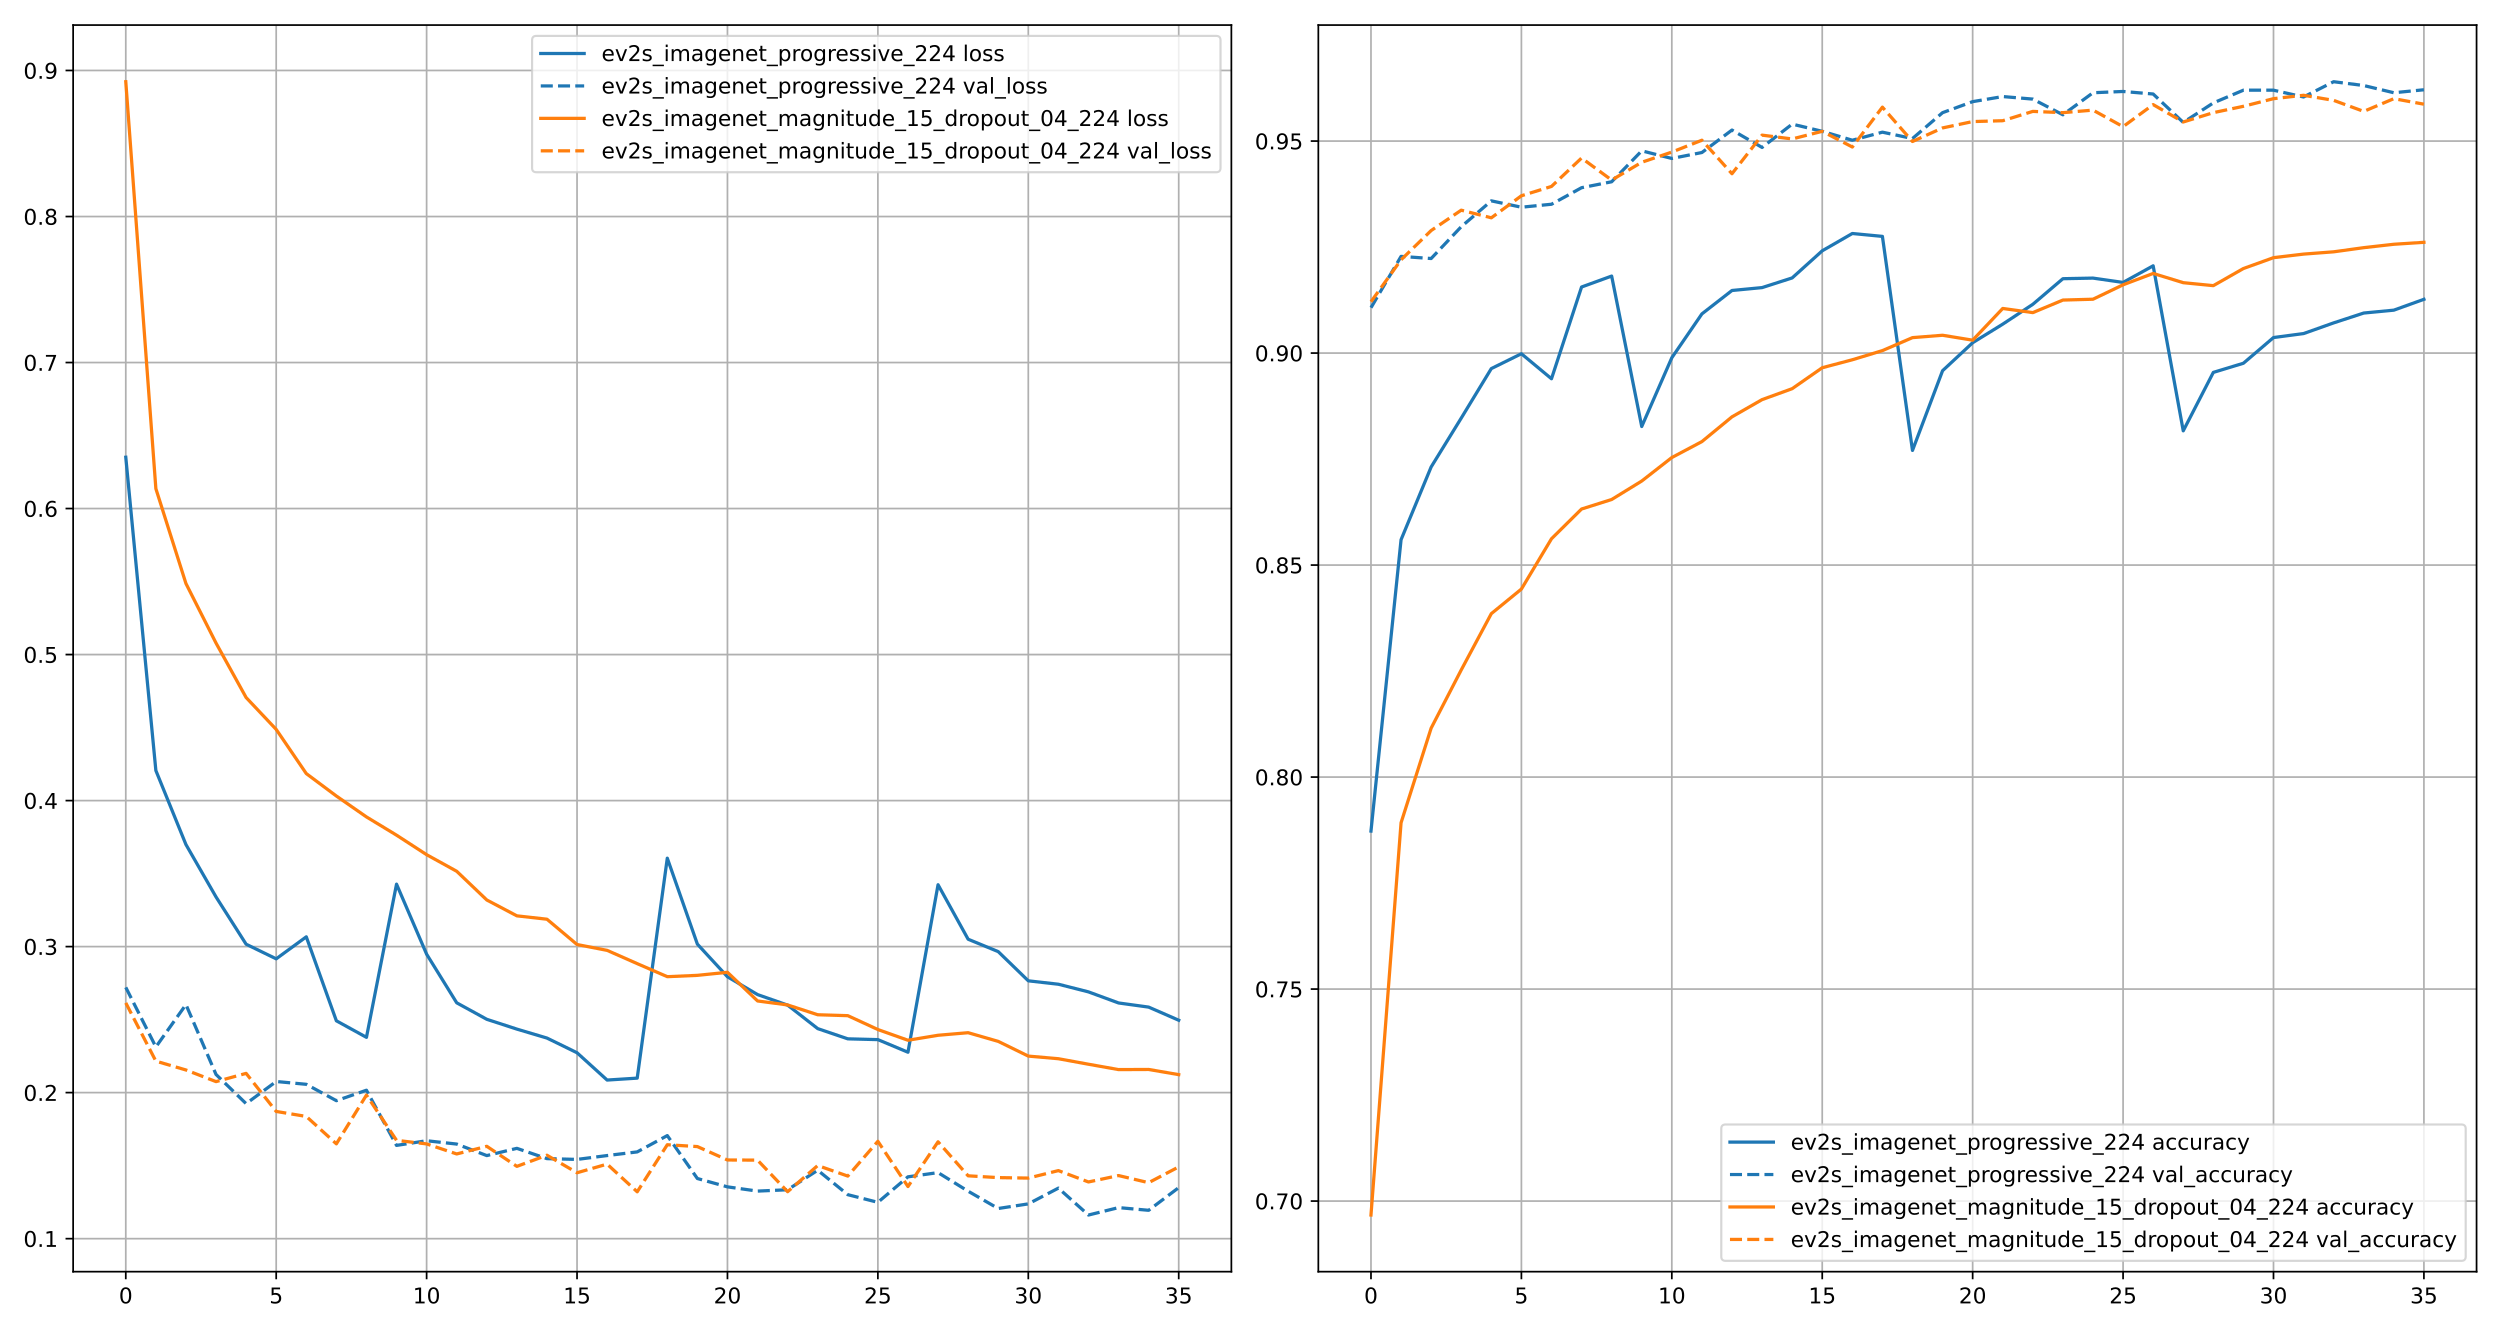 <?xml version="1.0" encoding="utf-8" standalone="no"?>
<!DOCTYPE svg PUBLIC "-//W3C//DTD SVG 1.1//EN"
  "http://www.w3.org/Graphics/SVG/1.1/DTD/svg11.dtd">
<!-- Created with matplotlib (https://matplotlib.org/) -->
<svg height="615.6pt" version="1.1" viewBox="0 0 1152 615.6" width="1152pt" xmlns="http://www.w3.org/2000/svg" xmlns:xlink="http://www.w3.org/1999/xlink">
 <defs>
  <style type="text/css">*{stroke-linecap:butt;stroke-linejoin:round;}</style>
 </defs>
 <g id="figure_1">
  <g id="patch_1">
   <path d="M 0 615.6 
L 1152 615.6 
L 1152 0 
L 0 0 
z
" style="fill:#ffffff;"/>
  </g>
  <g id="axes_1">
   <g id="patch_2">
    <path d="M 33.7 585.996 
L 567.412 585.996 
L 567.412 11.543 
L 33.7 11.543 
z
" style="fill:#ffffff;"/>
   </g>
   <g id="matplotlib.axis_1">
    <g id="xtick_1">
     <g id="line2d_1">
      <path clip-path="url(#pa3116e6457)" d="M 57.96 585.996 
L 57.96 11.543 
" style="fill:none;stroke:#b0b0b0;stroke-linecap:square;stroke-width:0.8;"/>
     </g>
     <g id="line2d_2">
      <defs>
       <path d="M 0 0 
L 0 3.5 
" id="m9f8d7bedde" style="stroke:#000000;stroke-width:0.8;"/>
      </defs>
      <g>
       <use style="stroke:#000000;stroke-width:0.8;" x="57.96" xlink:href="#m9f8d7bedde" y="585.996"/>
      </g>
     </g>
     <g id="text_1">
      <!-- 0 -->
      <g transform="translate(54.778 600.594)scale(0.1 -0.1)">
       <defs>
        <path d="M 31.781 66.406 
Q 24.172 66.406 20.328 58.906 
Q 16.5 51.422 16.5 36.375 
Q 16.5 21.391 20.328 13.891 
Q 24.172 6.391 31.781 6.391 
Q 39.453 6.391 43.281 13.891 
Q 47.125 21.391 47.125 36.375 
Q 47.125 51.422 43.281 58.906 
Q 39.453 66.406 31.781 66.406 
z
M 31.781 74.219 
Q 44.047 74.219 50.516 64.516 
Q 56.984 54.828 56.984 36.375 
Q 56.984 17.969 50.516 8.266 
Q 44.047 -1.422 31.781 -1.422 
Q 19.531 -1.422 13.062 8.266 
Q 6.594 17.969 6.594 36.375 
Q 6.594 54.828 13.062 64.516 
Q 19.531 74.219 31.781 74.219 
z
" id="DejaVuSans-48"/>
       </defs>
       <use xlink:href="#DejaVuSans-48"/>
      </g>
     </g>
    </g>
    <g id="xtick_2">
     <g id="line2d_3">
      <path clip-path="url(#pa3116e6457)" d="M 127.273 585.996 
L 127.273 11.543 
" style="fill:none;stroke:#b0b0b0;stroke-linecap:square;stroke-width:0.8;"/>
     </g>
     <g id="line2d_4">
      <g>
       <use style="stroke:#000000;stroke-width:0.8;" x="127.273" xlink:href="#m9f8d7bedde" y="585.996"/>
      </g>
     </g>
     <g id="text_2">
      <!-- 5 -->
      <g transform="translate(124.092 600.594)scale(0.1 -0.1)">
       <defs>
        <path d="M 10.797 72.906 
L 49.516 72.906 
L 49.516 64.594 
L 19.828 64.594 
L 19.828 46.734 
Q 21.969 47.469 24.109 47.828 
Q 26.266 48.188 28.422 48.188 
Q 40.625 48.188 47.75 41.5 
Q 54.891 34.812 54.891 23.391 
Q 54.891 11.625 47.562 5.094 
Q 40.234 -1.422 26.906 -1.422 
Q 22.312 -1.422 17.547 -0.641 
Q 12.797 0.141 7.719 1.703 
L 7.719 11.625 
Q 12.109 9.234 16.797 8.062 
Q 21.484 6.891 26.703 6.891 
Q 35.156 6.891 40.078 11.328 
Q 45.016 15.766 45.016 23.391 
Q 45.016 31 40.078 35.438 
Q 35.156 39.891 26.703 39.891 
Q 22.75 39.891 18.812 39.016 
Q 14.891 38.141 10.797 36.281 
z
" id="DejaVuSans-53"/>
       </defs>
       <use xlink:href="#DejaVuSans-53"/>
      </g>
     </g>
    </g>
    <g id="xtick_3">
     <g id="line2d_5">
      <path clip-path="url(#pa3116e6457)" d="M 196.586 585.996 
L 196.586 11.543 
" style="fill:none;stroke:#b0b0b0;stroke-linecap:square;stroke-width:0.8;"/>
     </g>
     <g id="line2d_6">
      <g>
       <use style="stroke:#000000;stroke-width:0.8;" x="196.586" xlink:href="#m9f8d7bedde" y="585.996"/>
      </g>
     </g>
     <g id="text_3">
      <!-- 10 -->
      <g transform="translate(190.224 600.594)scale(0.1 -0.1)">
       <defs>
        <path d="M 12.406 8.297 
L 28.516 8.297 
L 28.516 63.922 
L 10.984 60.406 
L 10.984 69.391 
L 28.422 72.906 
L 38.281 72.906 
L 38.281 8.297 
L 54.391 8.297 
L 54.391 0 
L 12.406 0 
z
" id="DejaVuSans-49"/>
       </defs>
       <use xlink:href="#DejaVuSans-49"/>
       <use x="63.623" xlink:href="#DejaVuSans-48"/>
      </g>
     </g>
    </g>
    <g id="xtick_4">
     <g id="line2d_7">
      <path clip-path="url(#pa3116e6457)" d="M 265.9 585.996 
L 265.9 11.543 
" style="fill:none;stroke:#b0b0b0;stroke-linecap:square;stroke-width:0.8;"/>
     </g>
     <g id="line2d_8">
      <g>
       <use style="stroke:#000000;stroke-width:0.8;" x="265.9" xlink:href="#m9f8d7bedde" y="585.996"/>
      </g>
     </g>
     <g id="text_4">
      <!-- 15 -->
      <g transform="translate(259.537 600.594)scale(0.1 -0.1)">
       <use xlink:href="#DejaVuSans-49"/>
       <use x="63.623" xlink:href="#DejaVuSans-53"/>
      </g>
     </g>
    </g>
    <g id="xtick_5">
     <g id="line2d_9">
      <path clip-path="url(#pa3116e6457)" d="M 335.213 585.996 
L 335.213 11.543 
" style="fill:none;stroke:#b0b0b0;stroke-linecap:square;stroke-width:0.8;"/>
     </g>
     <g id="line2d_10">
      <g>
       <use style="stroke:#000000;stroke-width:0.8;" x="335.213" xlink:href="#m9f8d7bedde" y="585.996"/>
      </g>
     </g>
     <g id="text_5">
      <!-- 20 -->
      <g transform="translate(328.85 600.594)scale(0.1 -0.1)">
       <defs>
        <path d="M 19.188 8.297 
L 53.609 8.297 
L 53.609 0 
L 7.328 0 
L 7.328 8.297 
Q 12.938 14.109 22.625 23.891 
Q 32.328 33.688 34.812 36.531 
Q 39.547 41.844 41.422 45.531 
Q 43.312 49.219 43.312 52.781 
Q 43.312 58.594 39.234 62.25 
Q 35.156 65.922 28.609 65.922 
Q 23.969 65.922 18.812 64.312 
Q 13.672 62.703 7.812 59.422 
L 7.812 69.391 
Q 13.766 71.781 18.938 73 
Q 24.125 74.219 28.422 74.219 
Q 39.75 74.219 46.484 68.547 
Q 53.219 62.891 53.219 53.422 
Q 53.219 48.922 51.531 44.891 
Q 49.859 40.875 45.406 35.406 
Q 44.188 33.984 37.641 27.219 
Q 31.109 20.453 19.188 8.297 
z
" id="DejaVuSans-50"/>
       </defs>
       <use xlink:href="#DejaVuSans-50"/>
       <use x="63.623" xlink:href="#DejaVuSans-48"/>
      </g>
     </g>
    </g>
    <g id="xtick_6">
     <g id="line2d_11">
      <path clip-path="url(#pa3116e6457)" d="M 404.526 585.996 
L 404.526 11.543 
" style="fill:none;stroke:#b0b0b0;stroke-linecap:square;stroke-width:0.8;"/>
     </g>
     <g id="line2d_12">
      <g>
       <use style="stroke:#000000;stroke-width:0.8;" x="404.526" xlink:href="#m9f8d7bedde" y="585.996"/>
      </g>
     </g>
     <g id="text_6">
      <!-- 25 -->
      <g transform="translate(398.164 600.594)scale(0.1 -0.1)">
       <use xlink:href="#DejaVuSans-50"/>
       <use x="63.623" xlink:href="#DejaVuSans-53"/>
      </g>
     </g>
    </g>
    <g id="xtick_7">
     <g id="line2d_13">
      <path clip-path="url(#pa3116e6457)" d="M 473.84 585.996 
L 473.84 11.543 
" style="fill:none;stroke:#b0b0b0;stroke-linecap:square;stroke-width:0.8;"/>
     </g>
     <g id="line2d_14">
      <g>
       <use style="stroke:#000000;stroke-width:0.8;" x="473.84" xlink:href="#m9f8d7bedde" y="585.996"/>
      </g>
     </g>
     <g id="text_7">
      <!-- 30 -->
      <g transform="translate(467.477 600.594)scale(0.1 -0.1)">
       <defs>
        <path d="M 40.578 39.312 
Q 47.656 37.797 51.625 33 
Q 55.609 28.219 55.609 21.188 
Q 55.609 10.406 48.188 4.484 
Q 40.766 -1.422 27.094 -1.422 
Q 22.516 -1.422 17.656 -0.516 
Q 12.797 0.391 7.625 2.203 
L 7.625 11.719 
Q 11.719 9.328 16.594 8.109 
Q 21.484 6.891 26.812 6.891 
Q 36.078 6.891 40.938 10.547 
Q 45.797 14.203 45.797 21.188 
Q 45.797 27.641 41.281 31.266 
Q 36.766 34.906 28.719 34.906 
L 20.219 34.906 
L 20.219 43.016 
L 29.109 43.016 
Q 36.375 43.016 40.234 45.922 
Q 44.094 48.828 44.094 54.297 
Q 44.094 59.906 40.109 62.906 
Q 36.141 65.922 28.719 65.922 
Q 24.656 65.922 20.016 65.031 
Q 15.375 64.156 9.812 62.312 
L 9.812 71.094 
Q 15.438 72.656 20.344 73.438 
Q 25.25 74.219 29.594 74.219 
Q 40.828 74.219 47.359 69.109 
Q 53.906 64.016 53.906 55.328 
Q 53.906 49.266 50.438 45.094 
Q 46.969 40.922 40.578 39.312 
z
" id="DejaVuSans-51"/>
       </defs>
       <use xlink:href="#DejaVuSans-51"/>
       <use x="63.623" xlink:href="#DejaVuSans-48"/>
      </g>
     </g>
    </g>
    <g id="xtick_8">
     <g id="line2d_15">
      <path clip-path="url(#pa3116e6457)" d="M 543.153 585.996 
L 543.153 11.543 
" style="fill:none;stroke:#b0b0b0;stroke-linecap:square;stroke-width:0.8;"/>
     </g>
     <g id="line2d_16">
      <g>
       <use style="stroke:#000000;stroke-width:0.8;" x="543.153" xlink:href="#m9f8d7bedde" y="585.996"/>
      </g>
     </g>
     <g id="text_8">
      <!-- 35 -->
      <g transform="translate(536.79 600.594)scale(0.1 -0.1)">
       <use xlink:href="#DejaVuSans-51"/>
       <use x="63.623" xlink:href="#DejaVuSans-53"/>
      </g>
     </g>
    </g>
   </g>
   <g id="matplotlib.axis_2">
    <g id="ytick_1">
     <g id="line2d_17">
      <path clip-path="url(#pa3116e6457)" d="M 33.7 570.764 
L 567.412 570.764 
" style="fill:none;stroke:#b0b0b0;stroke-linecap:square;stroke-width:0.8;"/>
     </g>
     <g id="line2d_18">
      <defs>
       <path d="M 0 0 
L -3.5 0 
" id="m96585be83d" style="stroke:#000000;stroke-width:0.8;"/>
      </defs>
      <g>
       <use style="stroke:#000000;stroke-width:0.8;" x="33.7" xlink:href="#m96585be83d" y="570.764"/>
      </g>
     </g>
     <g id="text_9">
      <!-- 0.1 -->
      <g transform="translate(10.797 574.563)scale(0.1 -0.1)">
       <defs>
        <path d="M 10.688 12.406 
L 21 12.406 
L 21 0 
L 10.688 0 
z
" id="DejaVuSans-46"/>
       </defs>
       <use xlink:href="#DejaVuSans-48"/>
       <use x="63.623" xlink:href="#DejaVuSans-46"/>
       <use x="95.41" xlink:href="#DejaVuSans-49"/>
      </g>
     </g>
    </g>
    <g id="ytick_2">
     <g id="line2d_19">
      <path clip-path="url(#pa3116e6457)" d="M 33.7 503.479 
L 567.412 503.479 
" style="fill:none;stroke:#b0b0b0;stroke-linecap:square;stroke-width:0.8;"/>
     </g>
     <g id="line2d_20">
      <g>
       <use style="stroke:#000000;stroke-width:0.8;" x="33.7" xlink:href="#m96585be83d" y="503.479"/>
      </g>
     </g>
     <g id="text_10">
      <!-- 0.2 -->
      <g transform="translate(10.797 507.278)scale(0.1 -0.1)">
       <use xlink:href="#DejaVuSans-48"/>
       <use x="63.623" xlink:href="#DejaVuSans-46"/>
       <use x="95.41" xlink:href="#DejaVuSans-50"/>
      </g>
     </g>
    </g>
    <g id="ytick_3">
     <g id="line2d_21">
      <path clip-path="url(#pa3116e6457)" d="M 33.7 436.194 
L 567.412 436.194 
" style="fill:none;stroke:#b0b0b0;stroke-linecap:square;stroke-width:0.8;"/>
     </g>
     <g id="line2d_22">
      <g>
       <use style="stroke:#000000;stroke-width:0.8;" x="33.7" xlink:href="#m96585be83d" y="436.194"/>
      </g>
     </g>
     <g id="text_11">
      <!-- 0.3 -->
      <g transform="translate(10.797 439.993)scale(0.1 -0.1)">
       <use xlink:href="#DejaVuSans-48"/>
       <use x="63.623" xlink:href="#DejaVuSans-46"/>
       <use x="95.41" xlink:href="#DejaVuSans-51"/>
      </g>
     </g>
    </g>
    <g id="ytick_4">
     <g id="line2d_23">
      <path clip-path="url(#pa3116e6457)" d="M 33.7 368.909 
L 567.412 368.909 
" style="fill:none;stroke:#b0b0b0;stroke-linecap:square;stroke-width:0.8;"/>
     </g>
     <g id="line2d_24">
      <g>
       <use style="stroke:#000000;stroke-width:0.8;" x="33.7" xlink:href="#m96585be83d" y="368.909"/>
      </g>
     </g>
     <g id="text_12">
      <!-- 0.4 -->
      <g transform="translate(10.797 372.708)scale(0.1 -0.1)">
       <defs>
        <path d="M 37.797 64.312 
L 12.891 25.391 
L 37.797 25.391 
z
M 35.203 72.906 
L 47.609 72.906 
L 47.609 25.391 
L 58.016 25.391 
L 58.016 17.188 
L 47.609 17.188 
L 47.609 0 
L 37.797 0 
L 37.797 17.188 
L 4.891 17.188 
L 4.891 26.703 
z
" id="DejaVuSans-52"/>
       </defs>
       <use xlink:href="#DejaVuSans-48"/>
       <use x="63.623" xlink:href="#DejaVuSans-46"/>
       <use x="95.41" xlink:href="#DejaVuSans-52"/>
      </g>
     </g>
    </g>
    <g id="ytick_5">
     <g id="line2d_25">
      <path clip-path="url(#pa3116e6457)" d="M 33.7 301.624 
L 567.412 301.624 
" style="fill:none;stroke:#b0b0b0;stroke-linecap:square;stroke-width:0.8;"/>
     </g>
     <g id="line2d_26">
      <g>
       <use style="stroke:#000000;stroke-width:0.8;" x="33.7" xlink:href="#m96585be83d" y="301.624"/>
      </g>
     </g>
     <g id="text_13">
      <!-- 0.5 -->
      <g transform="translate(10.797 305.423)scale(0.1 -0.1)">
       <use xlink:href="#DejaVuSans-48"/>
       <use x="63.623" xlink:href="#DejaVuSans-46"/>
       <use x="95.41" xlink:href="#DejaVuSans-53"/>
      </g>
     </g>
    </g>
    <g id="ytick_6">
     <g id="line2d_27">
      <path clip-path="url(#pa3116e6457)" d="M 33.7 234.339 
L 567.412 234.339 
" style="fill:none;stroke:#b0b0b0;stroke-linecap:square;stroke-width:0.8;"/>
     </g>
     <g id="line2d_28">
      <g>
       <use style="stroke:#000000;stroke-width:0.8;" x="33.7" xlink:href="#m96585be83d" y="234.339"/>
      </g>
     </g>
     <g id="text_14">
      <!-- 0.6 -->
      <g transform="translate(10.797 238.138)scale(0.1 -0.1)">
       <defs>
        <path d="M 33.016 40.375 
Q 26.375 40.375 22.484 35.828 
Q 18.609 31.297 18.609 23.391 
Q 18.609 15.531 22.484 10.953 
Q 26.375 6.391 33.016 6.391 
Q 39.656 6.391 43.531 10.953 
Q 47.406 15.531 47.406 23.391 
Q 47.406 31.297 43.531 35.828 
Q 39.656 40.375 33.016 40.375 
z
M 52.594 71.297 
L 52.594 62.312 
Q 48.875 64.062 45.094 64.984 
Q 41.312 65.922 37.594 65.922 
Q 27.828 65.922 22.672 59.328 
Q 17.531 52.734 16.797 39.406 
Q 19.672 43.656 24.016 45.922 
Q 28.375 48.188 33.594 48.188 
Q 44.578 48.188 50.953 41.516 
Q 57.328 34.859 57.328 23.391 
Q 57.328 12.156 50.688 5.359 
Q 44.047 -1.422 33.016 -1.422 
Q 20.359 -1.422 13.672 8.266 
Q 6.984 17.969 6.984 36.375 
Q 6.984 53.656 15.188 63.938 
Q 23.391 74.219 37.203 74.219 
Q 40.922 74.219 44.703 73.484 
Q 48.484 72.75 52.594 71.297 
z
" id="DejaVuSans-54"/>
       </defs>
       <use xlink:href="#DejaVuSans-48"/>
       <use x="63.623" xlink:href="#DejaVuSans-46"/>
       <use x="95.41" xlink:href="#DejaVuSans-54"/>
      </g>
     </g>
    </g>
    <g id="ytick_7">
     <g id="line2d_29">
      <path clip-path="url(#pa3116e6457)" d="M 33.7 167.054 
L 567.412 167.054 
" style="fill:none;stroke:#b0b0b0;stroke-linecap:square;stroke-width:0.8;"/>
     </g>
     <g id="line2d_30">
      <g>
       <use style="stroke:#000000;stroke-width:0.8;" x="33.7" xlink:href="#m96585be83d" y="167.054"/>
      </g>
     </g>
     <g id="text_15">
      <!-- 0.7 -->
      <g transform="translate(10.797 170.853)scale(0.1 -0.1)">
       <defs>
        <path d="M 8.203 72.906 
L 55.078 72.906 
L 55.078 68.703 
L 28.609 0 
L 18.312 0 
L 43.219 64.594 
L 8.203 64.594 
z
" id="DejaVuSans-55"/>
       </defs>
       <use xlink:href="#DejaVuSans-48"/>
       <use x="63.623" xlink:href="#DejaVuSans-46"/>
       <use x="95.41" xlink:href="#DejaVuSans-55"/>
      </g>
     </g>
    </g>
    <g id="ytick_8">
     <g id="line2d_31">
      <path clip-path="url(#pa3116e6457)" d="M 33.7 99.769 
L 567.412 99.769 
" style="fill:none;stroke:#b0b0b0;stroke-linecap:square;stroke-width:0.8;"/>
     </g>
     <g id="line2d_32">
      <g>
       <use style="stroke:#000000;stroke-width:0.8;" x="33.7" xlink:href="#m96585be83d" y="99.769"/>
      </g>
     </g>
     <g id="text_16">
      <!-- 0.8 -->
      <g transform="translate(10.797 103.568)scale(0.1 -0.1)">
       <defs>
        <path d="M 31.781 34.625 
Q 24.75 34.625 20.719 30.859 
Q 16.703 27.094 16.703 20.516 
Q 16.703 13.922 20.719 10.156 
Q 24.75 6.391 31.781 6.391 
Q 38.812 6.391 42.859 10.172 
Q 46.922 13.969 46.922 20.516 
Q 46.922 27.094 42.891 30.859 
Q 38.875 34.625 31.781 34.625 
z
M 21.922 38.812 
Q 15.578 40.375 12.031 44.719 
Q 8.5 49.078 8.5 55.328 
Q 8.5 64.062 14.719 69.141 
Q 20.953 74.219 31.781 74.219 
Q 42.672 74.219 48.875 69.141 
Q 55.078 64.062 55.078 55.328 
Q 55.078 49.078 51.531 44.719 
Q 48 40.375 41.703 38.812 
Q 48.828 37.156 52.797 32.312 
Q 56.781 27.484 56.781 20.516 
Q 56.781 9.906 50.312 4.234 
Q 43.844 -1.422 31.781 -1.422 
Q 19.734 -1.422 13.25 4.234 
Q 6.781 9.906 6.781 20.516 
Q 6.781 27.484 10.781 32.312 
Q 14.797 37.156 21.922 38.812 
z
M 18.312 54.391 
Q 18.312 48.734 21.844 45.562 
Q 25.391 42.391 31.781 42.391 
Q 38.141 42.391 41.719 45.562 
Q 45.312 48.734 45.312 54.391 
Q 45.312 60.062 41.719 63.234 
Q 38.141 66.406 31.781 66.406 
Q 25.391 66.406 21.844 63.234 
Q 18.312 60.062 18.312 54.391 
z
" id="DejaVuSans-56"/>
       </defs>
       <use xlink:href="#DejaVuSans-48"/>
       <use x="63.623" xlink:href="#DejaVuSans-46"/>
       <use x="95.41" xlink:href="#DejaVuSans-56"/>
      </g>
     </g>
    </g>
    <g id="ytick_9">
     <g id="line2d_33">
      <path clip-path="url(#pa3116e6457)" d="M 33.7 32.484 
L 567.412 32.484 
" style="fill:none;stroke:#b0b0b0;stroke-linecap:square;stroke-width:0.8;"/>
     </g>
     <g id="line2d_34">
      <g>
       <use style="stroke:#000000;stroke-width:0.8;" x="33.7" xlink:href="#m96585be83d" y="32.484"/>
      </g>
     </g>
     <g id="text_17">
      <!-- 0.9 -->
      <g transform="translate(10.797 36.283)scale(0.1 -0.1)">
       <defs>
        <path d="M 10.984 1.516 
L 10.984 10.5 
Q 14.703 8.734 18.5 7.812 
Q 22.312 6.891 25.984 6.891 
Q 35.75 6.891 40.891 13.453 
Q 46.047 20.016 46.781 33.406 
Q 43.953 29.203 39.594 26.953 
Q 35.25 24.703 29.984 24.703 
Q 19.047 24.703 12.672 31.312 
Q 6.297 37.938 6.297 49.422 
Q 6.297 60.641 12.938 67.422 
Q 19.578 74.219 30.609 74.219 
Q 43.266 74.219 49.922 64.516 
Q 56.594 54.828 56.594 36.375 
Q 56.594 19.141 48.406 8.859 
Q 40.234 -1.422 26.422 -1.422 
Q 22.703 -1.422 18.891 -0.688 
Q 15.094 0.047 10.984 1.516 
z
M 30.609 32.422 
Q 37.25 32.422 41.125 36.953 
Q 45.016 41.5 45.016 49.422 
Q 45.016 57.281 41.125 61.844 
Q 37.25 66.406 30.609 66.406 
Q 23.969 66.406 20.094 61.844 
Q 16.219 57.281 16.219 49.422 
Q 16.219 41.5 20.094 36.953 
Q 23.969 32.422 30.609 32.422 
z
" id="DejaVuSans-57"/>
       </defs>
       <use xlink:href="#DejaVuSans-48"/>
       <use x="63.623" xlink:href="#DejaVuSans-46"/>
       <use x="95.41" xlink:href="#DejaVuSans-57"/>
      </g>
     </g>
    </g>
   </g>
   <g id="line2d_35">
    <path clip-path="url(#pa3116e6457)" d="M 57.96 210.693 
L 71.822 355.065 
L 85.685 389.177 
L 99.548 413.316 
L 113.41 435.097 
L 127.273 441.827 
L 141.136 431.69 
L 154.998 470.385 
L 168.861 478.007 
L 182.724 407.423 
L 196.586 439.684 
L 210.449 462.093 
L 224.312 469.697 
L 238.174 474.214 
L 252.037 478.338 
L 265.9 485.111 
L 279.762 497.691 
L 293.625 496.802 
L 307.488 395.455 
L 321.35 435.051 
L 335.213 450.095 
L 349.076 458.304 
L 362.938 463.159 
L 376.801 473.986 
L 390.664 478.697 
L 404.526 479.057 
L 418.389 484.868 
L 432.252 407.693 
L 446.114 432.799 
L 459.977 438.505 
L 473.84 451.964 
L 487.702 453.536 
L 501.565 457.059 
L 515.428 462.167 
L 529.29 464.075 
L 543.153 470.121 
" style="fill:none;stroke:#1f77b4;stroke-linecap:square;stroke-width:1.5;"/>
   </g>
   <g id="line2d_36">
    <path clip-path="url(#pa3116e6457)" d="M 57.96 454.975 
L 71.822 482.433 
L 85.685 462.913 
L 99.548 495.115 
L 113.41 508.564 
L 127.273 498.354 
L 141.136 499.652 
L 154.998 507.193 
L 168.861 502.374 
L 182.724 527.799 
L 196.586 525.652 
L 210.449 527.186 
L 224.312 532.497 
L 238.174 529.155 
L 252.037 533.898 
L 265.9 534.259 
L 279.762 532.481 
L 293.625 530.797 
L 307.488 523.281 
L 321.35 543.061 
L 335.213 546.905 
L 349.076 548.857 
L 362.938 548.241 
L 376.801 539.238 
L 390.664 550.507 
L 404.526 554.032 
L 418.389 542.282 
L 432.252 540.34 
L 446.114 548.907 
L 459.977 556.875 
L 473.84 554.749 
L 487.702 547.49 
L 501.565 559.884 
L 515.428 556.469 
L 529.29 557.704 
L 543.153 547.255 
" style="fill:none;stroke:#1f77b4;stroke-dasharray:5.55,2.4;stroke-dashoffset:0;stroke-width:1.5;"/>
   </g>
   <g id="line2d_37">
    <path clip-path="url(#pa3116e6457)" d="M 57.96 37.654 
L 71.822 225.188 
L 85.685 268.897 
L 99.548 296.333 
L 113.41 321.43 
L 127.273 336.122 
L 141.136 356.47 
L 154.998 366.811 
L 168.861 376.44 
L 182.724 384.847 
L 196.586 393.841 
L 210.449 401.485 
L 224.312 414.716 
L 238.174 422.02 
L 252.037 423.573 
L 265.9 435.235 
L 279.762 437.93 
L 293.625 444.042 
L 307.488 450.053 
L 321.35 449.441 
L 335.213 448.032 
L 349.076 461.241 
L 362.938 463.086 
L 376.801 467.598 
L 390.664 468.02 
L 404.526 474.411 
L 418.389 479.345 
L 432.252 477.054 
L 446.114 475.868 
L 459.977 479.867 
L 473.84 486.65 
L 487.702 487.862 
L 501.565 490.397 
L 515.428 492.871 
L 529.29 492.807 
L 543.153 495.196 
" style="fill:none;stroke:#ff7f0e;stroke-linecap:square;stroke-width:1.5;"/>
   </g>
   <g id="line2d_38">
    <path clip-path="url(#pa3116e6457)" d="M 57.96 462.131 
L 71.822 488.978 
L 85.685 493.047 
L 99.548 498.413 
L 113.41 494.611 
L 127.273 512.158 
L 141.136 514.452 
L 154.998 527.077 
L 168.861 504.62 
L 182.724 525.469 
L 196.586 527.112 
L 210.449 531.743 
L 224.312 528.218 
L 238.174 537.46 
L 252.037 532.33 
L 265.9 540.407 
L 279.762 536.427 
L 293.625 549.185 
L 307.488 527.498 
L 321.35 528.345 
L 335.213 534.52 
L 349.076 534.583 
L 362.938 549.139 
L 376.801 537.078 
L 390.664 541.939 
L 404.526 525.915 
L 418.389 546.76 
L 432.252 526.143 
L 446.114 541.817 
L 459.977 542.644 
L 473.84 542.864 
L 487.702 539.415 
L 501.565 544.65 
L 515.428 541.698 
L 529.29 544.981 
L 543.153 537.705 
" style="fill:none;stroke:#ff7f0e;stroke-dasharray:5.55,2.4;stroke-dashoffset:0;stroke-width:1.5;"/>
   </g>
   <g id="patch_3">
    <path d="M 33.7 585.996 
L 33.7 11.543 
" style="fill:none;stroke:#000000;stroke-linecap:square;stroke-linejoin:miter;stroke-width:0.8;"/>
   </g>
   <g id="patch_4">
    <path d="M 567.412 585.996 
L 567.412 11.543 
" style="fill:none;stroke:#000000;stroke-linecap:square;stroke-linejoin:miter;stroke-width:0.8;"/>
   </g>
   <g id="patch_5">
    <path d="M 33.7 585.996 
L 567.412 585.996 
" style="fill:none;stroke:#000000;stroke-linecap:square;stroke-linejoin:miter;stroke-width:0.8;"/>
   </g>
   <g id="patch_6">
    <path d="M 33.7 11.543 
L 567.412 11.543 
" style="fill:none;stroke:#000000;stroke-linecap:square;stroke-linejoin:miter;stroke-width:0.8;"/>
   </g>
   <g id="legend_1">
    <g id="patch_7">
     <path d="M 247.183 79.368 
L 560.412 79.368 
Q 562.412 79.368 562.412 77.368 
L 562.412 18.543 
Q 562.412 16.543 560.412 16.543 
L 247.183 16.543 
Q 245.183 16.543 245.183 18.543 
L 245.183 77.368 
Q 245.183 79.368 247.183 79.368 
z
" style="fill:#ffffff;opacity:0.8;stroke:#cccccc;stroke-linejoin:miter;"/>
    </g>
    <g id="line2d_39">
     <path d="M 249.183 24.641 
L 269.183 24.641 
" style="fill:none;stroke:#1f77b4;stroke-linecap:square;stroke-width:1.5;"/>
    </g>
    <g id="line2d_40"/>
    <g id="text_18">
     <!-- ev2s_imagenet_progressive_224 loss -->
     <g transform="translate(277.183 28.141)scale(0.1 -0.1)">
      <defs>
       <path d="M 56.203 29.594 
L 56.203 25.203 
L 14.891 25.203 
Q 15.484 15.922 20.484 11.062 
Q 25.484 6.203 34.422 6.203 
Q 39.594 6.203 44.453 7.469 
Q 49.312 8.734 54.109 11.281 
L 54.109 2.781 
Q 49.266 0.734 44.188 -0.344 
Q 39.109 -1.422 33.891 -1.422 
Q 20.797 -1.422 13.156 6.188 
Q 5.516 13.812 5.516 26.812 
Q 5.516 40.234 12.766 48.109 
Q 20.016 56 32.328 56 
Q 43.359 56 49.781 48.891 
Q 56.203 41.797 56.203 29.594 
z
M 47.219 32.234 
Q 47.125 39.594 43.094 43.984 
Q 39.062 48.391 32.422 48.391 
Q 24.906 48.391 20.391 44.141 
Q 15.875 39.891 15.188 32.172 
z
" id="DejaVuSans-101"/>
       <path d="M 2.984 54.688 
L 12.5 54.688 
L 29.594 8.797 
L 46.688 54.688 
L 56.203 54.688 
L 35.688 0 
L 23.484 0 
z
" id="DejaVuSans-118"/>
       <path d="M 44.281 53.078 
L 44.281 44.578 
Q 40.484 46.531 36.375 47.5 
Q 32.281 48.484 27.875 48.484 
Q 21.188 48.484 17.844 46.438 
Q 14.5 44.391 14.5 40.281 
Q 14.5 37.156 16.891 35.375 
Q 19.281 33.594 26.516 31.984 
L 29.594 31.297 
Q 39.156 29.25 43.188 25.516 
Q 47.219 21.781 47.219 15.094 
Q 47.219 7.469 41.188 3.016 
Q 35.156 -1.422 24.609 -1.422 
Q 20.219 -1.422 15.453 -0.562 
Q 10.688 0.297 5.422 2 
L 5.422 11.281 
Q 10.406 8.688 15.234 7.391 
Q 20.062 6.109 24.812 6.109 
Q 31.156 6.109 34.562 8.281 
Q 37.984 10.453 37.984 14.406 
Q 37.984 18.062 35.516 20.016 
Q 33.062 21.969 24.703 23.781 
L 21.578 24.516 
Q 13.234 26.266 9.516 29.906 
Q 5.812 33.547 5.812 39.891 
Q 5.812 47.609 11.281 51.797 
Q 16.75 56 26.812 56 
Q 31.781 56 36.172 55.266 
Q 40.578 54.547 44.281 53.078 
z
" id="DejaVuSans-115"/>
       <path d="M 50.984 -16.609 
L 50.984 -23.578 
L -0.984 -23.578 
L -0.984 -16.609 
z
" id="DejaVuSans-95"/>
       <path d="M 9.422 54.688 
L 18.406 54.688 
L 18.406 0 
L 9.422 0 
z
M 9.422 75.984 
L 18.406 75.984 
L 18.406 64.594 
L 9.422 64.594 
z
" id="DejaVuSans-105"/>
       <path d="M 52 44.188 
Q 55.375 50.25 60.062 53.125 
Q 64.75 56 71.094 56 
Q 79.641 56 84.281 50.016 
Q 88.922 44.047 88.922 33.016 
L 88.922 0 
L 79.891 0 
L 79.891 32.719 
Q 79.891 40.578 77.094 44.375 
Q 74.312 48.188 68.609 48.188 
Q 61.625 48.188 57.562 43.547 
Q 53.516 38.922 53.516 30.906 
L 53.516 0 
L 44.484 0 
L 44.484 32.719 
Q 44.484 40.625 41.703 44.406 
Q 38.922 48.188 33.109 48.188 
Q 26.219 48.188 22.156 43.531 
Q 18.109 38.875 18.109 30.906 
L 18.109 0 
L 9.078 0 
L 9.078 54.688 
L 18.109 54.688 
L 18.109 46.188 
Q 21.188 51.219 25.484 53.609 
Q 29.781 56 35.688 56 
Q 41.656 56 45.828 52.969 
Q 50 49.953 52 44.188 
z
" id="DejaVuSans-109"/>
       <path d="M 34.281 27.484 
Q 23.391 27.484 19.188 25 
Q 14.984 22.516 14.984 16.5 
Q 14.984 11.719 18.141 8.906 
Q 21.297 6.109 26.703 6.109 
Q 34.188 6.109 38.703 11.406 
Q 43.219 16.703 43.219 25.484 
L 43.219 27.484 
z
M 52.203 31.203 
L 52.203 0 
L 43.219 0 
L 43.219 8.297 
Q 40.141 3.328 35.547 0.953 
Q 30.953 -1.422 24.312 -1.422 
Q 15.922 -1.422 10.953 3.297 
Q 6 8.016 6 15.922 
Q 6 25.141 12.172 29.828 
Q 18.359 34.516 30.609 34.516 
L 43.219 34.516 
L 43.219 35.406 
Q 43.219 41.609 39.141 45 
Q 35.062 48.391 27.688 48.391 
Q 23 48.391 18.547 47.266 
Q 14.109 46.141 10.016 43.891 
L 10.016 52.203 
Q 14.938 54.109 19.578 55.047 
Q 24.219 56 28.609 56 
Q 40.484 56 46.344 49.844 
Q 52.203 43.703 52.203 31.203 
z
" id="DejaVuSans-97"/>
       <path d="M 45.406 27.984 
Q 45.406 37.75 41.375 43.109 
Q 37.359 48.484 30.078 48.484 
Q 22.859 48.484 18.828 43.109 
Q 14.797 37.75 14.797 27.984 
Q 14.797 18.266 18.828 12.891 
Q 22.859 7.516 30.078 7.516 
Q 37.359 7.516 41.375 12.891 
Q 45.406 18.266 45.406 27.984 
z
M 54.391 6.781 
Q 54.391 -7.172 48.188 -13.984 
Q 42 -20.797 29.203 -20.797 
Q 24.469 -20.797 20.266 -20.094 
Q 16.062 -19.391 12.109 -17.922 
L 12.109 -9.188 
Q 16.062 -11.328 19.922 -12.344 
Q 23.781 -13.375 27.781 -13.375 
Q 36.625 -13.375 41.016 -8.766 
Q 45.406 -4.156 45.406 5.172 
L 45.406 9.625 
Q 42.625 4.781 38.281 2.391 
Q 33.938 0 27.875 0 
Q 17.828 0 11.672 7.656 
Q 5.516 15.328 5.516 27.984 
Q 5.516 40.672 11.672 48.328 
Q 17.828 56 27.875 56 
Q 33.938 56 38.281 53.609 
Q 42.625 51.219 45.406 46.391 
L 45.406 54.688 
L 54.391 54.688 
z
" id="DejaVuSans-103"/>
       <path d="M 54.891 33.016 
L 54.891 0 
L 45.906 0 
L 45.906 32.719 
Q 45.906 40.484 42.875 44.328 
Q 39.844 48.188 33.797 48.188 
Q 26.516 48.188 22.312 43.547 
Q 18.109 38.922 18.109 30.906 
L 18.109 0 
L 9.078 0 
L 9.078 54.688 
L 18.109 54.688 
L 18.109 46.188 
Q 21.344 51.125 25.703 53.562 
Q 30.078 56 35.797 56 
Q 45.219 56 50.047 50.172 
Q 54.891 44.344 54.891 33.016 
z
" id="DejaVuSans-110"/>
       <path d="M 18.312 70.219 
L 18.312 54.688 
L 36.812 54.688 
L 36.812 47.703 
L 18.312 47.703 
L 18.312 18.016 
Q 18.312 11.328 20.141 9.422 
Q 21.969 7.516 27.594 7.516 
L 36.812 7.516 
L 36.812 0 
L 27.594 0 
Q 17.188 0 13.234 3.875 
Q 9.281 7.766 9.281 18.016 
L 9.281 47.703 
L 2.688 47.703 
L 2.688 54.688 
L 9.281 54.688 
L 9.281 70.219 
z
" id="DejaVuSans-116"/>
       <path d="M 18.109 8.203 
L 18.109 -20.797 
L 9.078 -20.797 
L 9.078 54.688 
L 18.109 54.688 
L 18.109 46.391 
Q 20.953 51.266 25.266 53.625 
Q 29.594 56 35.594 56 
Q 45.562 56 51.781 48.094 
Q 58.016 40.188 58.016 27.297 
Q 58.016 14.406 51.781 6.484 
Q 45.562 -1.422 35.594 -1.422 
Q 29.594 -1.422 25.266 0.953 
Q 20.953 3.328 18.109 8.203 
z
M 48.688 27.297 
Q 48.688 37.203 44.609 42.844 
Q 40.531 48.484 33.406 48.484 
Q 26.266 48.484 22.188 42.844 
Q 18.109 37.203 18.109 27.297 
Q 18.109 17.391 22.188 11.75 
Q 26.266 6.109 33.406 6.109 
Q 40.531 6.109 44.609 11.75 
Q 48.688 17.391 48.688 27.297 
z
" id="DejaVuSans-112"/>
       <path d="M 41.109 46.297 
Q 39.594 47.172 37.812 47.578 
Q 36.031 48 33.891 48 
Q 26.266 48 22.188 43.047 
Q 18.109 38.094 18.109 28.812 
L 18.109 0 
L 9.078 0 
L 9.078 54.688 
L 18.109 54.688 
L 18.109 46.188 
Q 20.953 51.172 25.484 53.578 
Q 30.031 56 36.531 56 
Q 37.453 56 38.578 55.875 
Q 39.703 55.766 41.062 55.516 
z
" id="DejaVuSans-114"/>
       <path d="M 30.609 48.391 
Q 23.391 48.391 19.188 42.75 
Q 14.984 37.109 14.984 27.297 
Q 14.984 17.484 19.156 11.844 
Q 23.344 6.203 30.609 6.203 
Q 37.797 6.203 41.984 11.859 
Q 46.188 17.531 46.188 27.297 
Q 46.188 37.016 41.984 42.703 
Q 37.797 48.391 30.609 48.391 
z
M 30.609 56 
Q 42.328 56 49.016 48.375 
Q 55.719 40.766 55.719 27.297 
Q 55.719 13.875 49.016 6.219 
Q 42.328 -1.422 30.609 -1.422 
Q 18.844 -1.422 12.172 6.219 
Q 5.516 13.875 5.516 27.297 
Q 5.516 40.766 12.172 48.375 
Q 18.844 56 30.609 56 
z
" id="DejaVuSans-111"/>
       <path id="DejaVuSans-32"/>
       <path d="M 9.422 75.984 
L 18.406 75.984 
L 18.406 0 
L 9.422 0 
z
" id="DejaVuSans-108"/>
      </defs>
      <use xlink:href="#DejaVuSans-101"/>
      <use x="61.523" xlink:href="#DejaVuSans-118"/>
      <use x="120.703" xlink:href="#DejaVuSans-50"/>
      <use x="184.326" xlink:href="#DejaVuSans-115"/>
      <use x="236.426" xlink:href="#DejaVuSans-95"/>
      <use x="286.426" xlink:href="#DejaVuSans-105"/>
      <use x="314.209" xlink:href="#DejaVuSans-109"/>
      <use x="411.621" xlink:href="#DejaVuSans-97"/>
      <use x="472.9" xlink:href="#DejaVuSans-103"/>
      <use x="536.377" xlink:href="#DejaVuSans-101"/>
      <use x="597.9" xlink:href="#DejaVuSans-110"/>
      <use x="661.279" xlink:href="#DejaVuSans-101"/>
      <use x="722.803" xlink:href="#DejaVuSans-116"/>
      <use x="762.012" xlink:href="#DejaVuSans-95"/>
      <use x="812.012" xlink:href="#DejaVuSans-112"/>
      <use x="875.488" xlink:href="#DejaVuSans-114"/>
      <use x="914.352" xlink:href="#DejaVuSans-111"/>
      <use x="975.533" xlink:href="#DejaVuSans-103"/>
      <use x="1039.01" xlink:href="#DejaVuSans-114"/>
      <use x="1077.873" xlink:href="#DejaVuSans-101"/>
      <use x="1139.396" xlink:href="#DejaVuSans-115"/>
      <use x="1191.496" xlink:href="#DejaVuSans-115"/>
      <use x="1243.596" xlink:href="#DejaVuSans-105"/>
      <use x="1271.379" xlink:href="#DejaVuSans-118"/>
      <use x="1330.559" xlink:href="#DejaVuSans-101"/>
      <use x="1392.082" xlink:href="#DejaVuSans-95"/>
      <use x="1442.082" xlink:href="#DejaVuSans-50"/>
      <use x="1505.705" xlink:href="#DejaVuSans-50"/>
      <use x="1569.328" xlink:href="#DejaVuSans-52"/>
      <use x="1632.951" xlink:href="#DejaVuSans-32"/>
      <use x="1664.738" xlink:href="#DejaVuSans-108"/>
      <use x="1692.521" xlink:href="#DejaVuSans-111"/>
      <use x="1753.703" xlink:href="#DejaVuSans-115"/>
      <use x="1805.803" xlink:href="#DejaVuSans-115"/>
     </g>
    </g>
    <g id="line2d_41">
     <path d="M 249.183 39.597 
L 269.183 39.597 
" style="fill:none;stroke:#1f77b4;stroke-dasharray:5.55,2.4;stroke-dashoffset:0;stroke-width:1.5;"/>
    </g>
    <g id="line2d_42"/>
    <g id="text_19">
     <!-- ev2s_imagenet_progressive_224 val_loss -->
     <g transform="translate(277.183 43.097)scale(0.1 -0.1)">
      <use xlink:href="#DejaVuSans-101"/>
      <use x="61.523" xlink:href="#DejaVuSans-118"/>
      <use x="120.703" xlink:href="#DejaVuSans-50"/>
      <use x="184.326" xlink:href="#DejaVuSans-115"/>
      <use x="236.426" xlink:href="#DejaVuSans-95"/>
      <use x="286.426" xlink:href="#DejaVuSans-105"/>
      <use x="314.209" xlink:href="#DejaVuSans-109"/>
      <use x="411.621" xlink:href="#DejaVuSans-97"/>
      <use x="472.9" xlink:href="#DejaVuSans-103"/>
      <use x="536.377" xlink:href="#DejaVuSans-101"/>
      <use x="597.9" xlink:href="#DejaVuSans-110"/>
      <use x="661.279" xlink:href="#DejaVuSans-101"/>
      <use x="722.803" xlink:href="#DejaVuSans-116"/>
      <use x="762.012" xlink:href="#DejaVuSans-95"/>
      <use x="812.012" xlink:href="#DejaVuSans-112"/>
      <use x="875.488" xlink:href="#DejaVuSans-114"/>
      <use x="914.352" xlink:href="#DejaVuSans-111"/>
      <use x="975.533" xlink:href="#DejaVuSans-103"/>
      <use x="1039.01" xlink:href="#DejaVuSans-114"/>
      <use x="1077.873" xlink:href="#DejaVuSans-101"/>
      <use x="1139.396" xlink:href="#DejaVuSans-115"/>
      <use x="1191.496" xlink:href="#DejaVuSans-115"/>
      <use x="1243.596" xlink:href="#DejaVuSans-105"/>
      <use x="1271.379" xlink:href="#DejaVuSans-118"/>
      <use x="1330.559" xlink:href="#DejaVuSans-101"/>
      <use x="1392.082" xlink:href="#DejaVuSans-95"/>
      <use x="1442.082" xlink:href="#DejaVuSans-50"/>
      <use x="1505.705" xlink:href="#DejaVuSans-50"/>
      <use x="1569.328" xlink:href="#DejaVuSans-52"/>
      <use x="1632.951" xlink:href="#DejaVuSans-32"/>
      <use x="1664.738" xlink:href="#DejaVuSans-118"/>
      <use x="1723.918" xlink:href="#DejaVuSans-97"/>
      <use x="1785.197" xlink:href="#DejaVuSans-108"/>
      <use x="1812.98" xlink:href="#DejaVuSans-95"/>
      <use x="1862.98" xlink:href="#DejaVuSans-108"/>
      <use x="1890.764" xlink:href="#DejaVuSans-111"/>
      <use x="1951.945" xlink:href="#DejaVuSans-115"/>
      <use x="2004.045" xlink:href="#DejaVuSans-115"/>
     </g>
    </g>
    <g id="line2d_43">
     <path d="M 249.183 54.553 
L 269.183 54.553 
" style="fill:none;stroke:#ff7f0e;stroke-linecap:square;stroke-width:1.5;"/>
    </g>
    <g id="line2d_44"/>
    <g id="text_20">
     <!-- ev2s_imagenet_magnitude_15_dropout_04_224 loss -->
     <g transform="translate(277.183 58.053)scale(0.1 -0.1)">
      <defs>
       <path d="M 8.5 21.578 
L 8.5 54.688 
L 17.484 54.688 
L 17.484 21.922 
Q 17.484 14.156 20.5 10.266 
Q 23.531 6.391 29.594 6.391 
Q 36.859 6.391 41.078 11.031 
Q 45.312 15.672 45.312 23.688 
L 45.312 54.688 
L 54.297 54.688 
L 54.297 0 
L 45.312 0 
L 45.312 8.406 
Q 42.047 3.422 37.719 1 
Q 33.406 -1.422 27.688 -1.422 
Q 18.266 -1.422 13.375 4.438 
Q 8.5 10.297 8.5 21.578 
z
M 31.109 56 
z
" id="DejaVuSans-117"/>
       <path d="M 45.406 46.391 
L 45.406 75.984 
L 54.391 75.984 
L 54.391 0 
L 45.406 0 
L 45.406 8.203 
Q 42.578 3.328 38.25 0.953 
Q 33.938 -1.422 27.875 -1.422 
Q 17.969 -1.422 11.734 6.484 
Q 5.516 14.406 5.516 27.297 
Q 5.516 40.188 11.734 48.094 
Q 17.969 56 27.875 56 
Q 33.938 56 38.25 53.625 
Q 42.578 51.266 45.406 46.391 
z
M 14.797 27.297 
Q 14.797 17.391 18.875 11.75 
Q 22.953 6.109 30.078 6.109 
Q 37.203 6.109 41.297 11.75 
Q 45.406 17.391 45.406 27.297 
Q 45.406 37.203 41.297 42.844 
Q 37.203 48.484 30.078 48.484 
Q 22.953 48.484 18.875 42.844 
Q 14.797 37.203 14.797 27.297 
z
" id="DejaVuSans-100"/>
      </defs>
      <use xlink:href="#DejaVuSans-101"/>
      <use x="61.523" xlink:href="#DejaVuSans-118"/>
      <use x="120.703" xlink:href="#DejaVuSans-50"/>
      <use x="184.326" xlink:href="#DejaVuSans-115"/>
      <use x="236.426" xlink:href="#DejaVuSans-95"/>
      <use x="286.426" xlink:href="#DejaVuSans-105"/>
      <use x="314.209" xlink:href="#DejaVuSans-109"/>
      <use x="411.621" xlink:href="#DejaVuSans-97"/>
      <use x="472.9" xlink:href="#DejaVuSans-103"/>
      <use x="536.377" xlink:href="#DejaVuSans-101"/>
      <use x="597.9" xlink:href="#DejaVuSans-110"/>
      <use x="661.279" xlink:href="#DejaVuSans-101"/>
      <use x="722.803" xlink:href="#DejaVuSans-116"/>
      <use x="762.012" xlink:href="#DejaVuSans-95"/>
      <use x="812.012" xlink:href="#DejaVuSans-109"/>
      <use x="909.424" xlink:href="#DejaVuSans-97"/>
      <use x="970.703" xlink:href="#DejaVuSans-103"/>
      <use x="1034.18" xlink:href="#DejaVuSans-110"/>
      <use x="1097.559" xlink:href="#DejaVuSans-105"/>
      <use x="1125.342" xlink:href="#DejaVuSans-116"/>
      <use x="1164.551" xlink:href="#DejaVuSans-117"/>
      <use x="1227.93" xlink:href="#DejaVuSans-100"/>
      <use x="1291.406" xlink:href="#DejaVuSans-101"/>
      <use x="1352.93" xlink:href="#DejaVuSans-95"/>
      <use x="1402.93" xlink:href="#DejaVuSans-49"/>
      <use x="1466.553" xlink:href="#DejaVuSans-53"/>
      <use x="1530.176" xlink:href="#DejaVuSans-95"/>
      <use x="1580.176" xlink:href="#DejaVuSans-100"/>
      <use x="1643.652" xlink:href="#DejaVuSans-114"/>
      <use x="1682.516" xlink:href="#DejaVuSans-111"/>
      <use x="1743.697" xlink:href="#DejaVuSans-112"/>
      <use x="1807.174" xlink:href="#DejaVuSans-111"/>
      <use x="1868.355" xlink:href="#DejaVuSans-117"/>
      <use x="1931.734" xlink:href="#DejaVuSans-116"/>
      <use x="1970.943" xlink:href="#DejaVuSans-95"/>
      <use x="2020.943" xlink:href="#DejaVuSans-48"/>
      <use x="2084.566" xlink:href="#DejaVuSans-52"/>
      <use x="2148.189" xlink:href="#DejaVuSans-95"/>
      <use x="2198.189" xlink:href="#DejaVuSans-50"/>
      <use x="2261.812" xlink:href="#DejaVuSans-50"/>
      <use x="2325.436" xlink:href="#DejaVuSans-52"/>
      <use x="2389.059" xlink:href="#DejaVuSans-32"/>
      <use x="2420.846" xlink:href="#DejaVuSans-108"/>
      <use x="2448.629" xlink:href="#DejaVuSans-111"/>
      <use x="2509.811" xlink:href="#DejaVuSans-115"/>
      <use x="2561.91" xlink:href="#DejaVuSans-115"/>
     </g>
    </g>
    <g id="line2d_45">
     <path d="M 249.183 69.51 
L 269.183 69.51 
" style="fill:none;stroke:#ff7f0e;stroke-dasharray:5.55,2.4;stroke-dashoffset:0;stroke-width:1.5;"/>
    </g>
    <g id="line2d_46"/>
    <g id="text_21">
     <!-- ev2s_imagenet_magnitude_15_dropout_04_224 val_loss -->
     <g transform="translate(277.183 73.01)scale(0.1 -0.1)">
      <use xlink:href="#DejaVuSans-101"/>
      <use x="61.523" xlink:href="#DejaVuSans-118"/>
      <use x="120.703" xlink:href="#DejaVuSans-50"/>
      <use x="184.326" xlink:href="#DejaVuSans-115"/>
      <use x="236.426" xlink:href="#DejaVuSans-95"/>
      <use x="286.426" xlink:href="#DejaVuSans-105"/>
      <use x="314.209" xlink:href="#DejaVuSans-109"/>
      <use x="411.621" xlink:href="#DejaVuSans-97"/>
      <use x="472.9" xlink:href="#DejaVuSans-103"/>
      <use x="536.377" xlink:href="#DejaVuSans-101"/>
      <use x="597.9" xlink:href="#DejaVuSans-110"/>
      <use x="661.279" xlink:href="#DejaVuSans-101"/>
      <use x="722.803" xlink:href="#DejaVuSans-116"/>
      <use x="762.012" xlink:href="#DejaVuSans-95"/>
      <use x="812.012" xlink:href="#DejaVuSans-109"/>
      <use x="909.424" xlink:href="#DejaVuSans-97"/>
      <use x="970.703" xlink:href="#DejaVuSans-103"/>
      <use x="1034.18" xlink:href="#DejaVuSans-110"/>
      <use x="1097.559" xlink:href="#DejaVuSans-105"/>
      <use x="1125.342" xlink:href="#DejaVuSans-116"/>
      <use x="1164.551" xlink:href="#DejaVuSans-117"/>
      <use x="1227.93" xlink:href="#DejaVuSans-100"/>
      <use x="1291.406" xlink:href="#DejaVuSans-101"/>
      <use x="1352.93" xlink:href="#DejaVuSans-95"/>
      <use x="1402.93" xlink:href="#DejaVuSans-49"/>
      <use x="1466.553" xlink:href="#DejaVuSans-53"/>
      <use x="1530.176" xlink:href="#DejaVuSans-95"/>
      <use x="1580.176" xlink:href="#DejaVuSans-100"/>
      <use x="1643.652" xlink:href="#DejaVuSans-114"/>
      <use x="1682.516" xlink:href="#DejaVuSans-111"/>
      <use x="1743.697" xlink:href="#DejaVuSans-112"/>
      <use x="1807.174" xlink:href="#DejaVuSans-111"/>
      <use x="1868.355" xlink:href="#DejaVuSans-117"/>
      <use x="1931.734" xlink:href="#DejaVuSans-116"/>
      <use x="1970.943" xlink:href="#DejaVuSans-95"/>
      <use x="2020.943" xlink:href="#DejaVuSans-48"/>
      <use x="2084.566" xlink:href="#DejaVuSans-52"/>
      <use x="2148.189" xlink:href="#DejaVuSans-95"/>
      <use x="2198.189" xlink:href="#DejaVuSans-50"/>
      <use x="2261.812" xlink:href="#DejaVuSans-50"/>
      <use x="2325.436" xlink:href="#DejaVuSans-52"/>
      <use x="2389.059" xlink:href="#DejaVuSans-32"/>
      <use x="2420.846" xlink:href="#DejaVuSans-118"/>
      <use x="2480.025" xlink:href="#DejaVuSans-97"/>
      <use x="2541.305" xlink:href="#DejaVuSans-108"/>
      <use x="2569.088" xlink:href="#DejaVuSans-95"/>
      <use x="2619.088" xlink:href="#DejaVuSans-108"/>
      <use x="2646.871" xlink:href="#DejaVuSans-111"/>
      <use x="2708.053" xlink:href="#DejaVuSans-115"/>
      <use x="2760.152" xlink:href="#DejaVuSans-115"/>
     </g>
    </g>
   </g>
  </g>
  <g id="axes_2">
   <g id="patch_8">
    <path d="M 607.488 585.996 
L 1141.2 585.996 
L 1141.2 11.543 
L 607.488 11.543 
z
" style="fill:#ffffff;"/>
   </g>
   <g id="matplotlib.axis_3">
    <g id="xtick_9">
     <g id="line2d_47">
      <path clip-path="url(#pcb62309600)" d="M 631.747 585.996 
L 631.747 11.543 
" style="fill:none;stroke:#b0b0b0;stroke-linecap:square;stroke-width:0.8;"/>
     </g>
     <g id="line2d_48">
      <g>
       <use style="stroke:#000000;stroke-width:0.8;" x="631.747" xlink:href="#m9f8d7bedde" y="585.996"/>
      </g>
     </g>
     <g id="text_22">
      <!-- 0 -->
      <g transform="translate(628.566 600.594)scale(0.1 -0.1)">
       <use xlink:href="#DejaVuSans-48"/>
      </g>
     </g>
    </g>
    <g id="xtick_10">
     <g id="line2d_49">
      <path clip-path="url(#pcb62309600)" d="M 701.061 585.996 
L 701.061 11.543 
" style="fill:none;stroke:#b0b0b0;stroke-linecap:square;stroke-width:0.8;"/>
     </g>
     <g id="line2d_50">
      <g>
       <use style="stroke:#000000;stroke-width:0.8;" x="701.061" xlink:href="#m9f8d7bedde" y="585.996"/>
      </g>
     </g>
     <g id="text_23">
      <!-- 5 -->
      <g transform="translate(697.879 600.594)scale(0.1 -0.1)">
       <use xlink:href="#DejaVuSans-53"/>
      </g>
     </g>
    </g>
    <g id="xtick_11">
     <g id="line2d_51">
      <path clip-path="url(#pcb62309600)" d="M 770.374 585.996 
L 770.374 11.543 
" style="fill:none;stroke:#b0b0b0;stroke-linecap:square;stroke-width:0.8;"/>
     </g>
     <g id="line2d_52">
      <g>
       <use style="stroke:#000000;stroke-width:0.8;" x="770.374" xlink:href="#m9f8d7bedde" y="585.996"/>
      </g>
     </g>
     <g id="text_24">
      <!-- 10 -->
      <g transform="translate(764.011 600.594)scale(0.1 -0.1)">
       <use xlink:href="#DejaVuSans-49"/>
       <use x="63.623" xlink:href="#DejaVuSans-48"/>
      </g>
     </g>
    </g>
    <g id="xtick_12">
     <g id="line2d_53">
      <path clip-path="url(#pcb62309600)" d="M 839.687 585.996 
L 839.687 11.543 
" style="fill:none;stroke:#b0b0b0;stroke-linecap:square;stroke-width:0.8;"/>
     </g>
     <g id="line2d_54">
      <g>
       <use style="stroke:#000000;stroke-width:0.8;" x="839.687" xlink:href="#m9f8d7bedde" y="585.996"/>
      </g>
     </g>
     <g id="text_25">
      <!-- 15 -->
      <g transform="translate(833.325 600.594)scale(0.1 -0.1)">
       <use xlink:href="#DejaVuSans-49"/>
       <use x="63.623" xlink:href="#DejaVuSans-53"/>
      </g>
     </g>
    </g>
    <g id="xtick_13">
     <g id="line2d_55">
      <path clip-path="url(#pcb62309600)" d="M 909 585.996 
L 909 11.543 
" style="fill:none;stroke:#b0b0b0;stroke-linecap:square;stroke-width:0.8;"/>
     </g>
     <g id="line2d_56">
      <g>
       <use style="stroke:#000000;stroke-width:0.8;" x="909" xlink:href="#m9f8d7bedde" y="585.996"/>
      </g>
     </g>
     <g id="text_26">
      <!-- 20 -->
      <g transform="translate(902.638 600.594)scale(0.1 -0.1)">
       <use xlink:href="#DejaVuSans-50"/>
       <use x="63.623" xlink:href="#DejaVuSans-48"/>
      </g>
     </g>
    </g>
    <g id="xtick_14">
     <g id="line2d_57">
      <path clip-path="url(#pcb62309600)" d="M 978.314 585.996 
L 978.314 11.543 
" style="fill:none;stroke:#b0b0b0;stroke-linecap:square;stroke-width:0.8;"/>
     </g>
     <g id="line2d_58">
      <g>
       <use style="stroke:#000000;stroke-width:0.8;" x="978.314" xlink:href="#m9f8d7bedde" y="585.996"/>
      </g>
     </g>
     <g id="text_27">
      <!-- 25 -->
      <g transform="translate(971.951 600.594)scale(0.1 -0.1)">
       <use xlink:href="#DejaVuSans-50"/>
       <use x="63.623" xlink:href="#DejaVuSans-53"/>
      </g>
     </g>
    </g>
    <g id="xtick_15">
     <g id="line2d_59">
      <path clip-path="url(#pcb62309600)" d="M 1047.627 585.996 
L 1047.627 11.543 
" style="fill:none;stroke:#b0b0b0;stroke-linecap:square;stroke-width:0.8;"/>
     </g>
     <g id="line2d_60">
      <g>
       <use style="stroke:#000000;stroke-width:0.8;" x="1047.627" xlink:href="#m9f8d7bedde" y="585.996"/>
      </g>
     </g>
     <g id="text_28">
      <!-- 30 -->
      <g transform="translate(1041.265 600.594)scale(0.1 -0.1)">
       <use xlink:href="#DejaVuSans-51"/>
       <use x="63.623" xlink:href="#DejaVuSans-48"/>
      </g>
     </g>
    </g>
    <g id="xtick_16">
     <g id="line2d_61">
      <path clip-path="url(#pcb62309600)" d="M 1116.94 585.996 
L 1116.94 11.543 
" style="fill:none;stroke:#b0b0b0;stroke-linecap:square;stroke-width:0.8;"/>
     </g>
     <g id="line2d_62">
      <g>
       <use style="stroke:#000000;stroke-width:0.8;" x="1116.94" xlink:href="#m9f8d7bedde" y="585.996"/>
      </g>
     </g>
     <g id="text_29">
      <!-- 35 -->
      <g transform="translate(1110.578 600.594)scale(0.1 -0.1)">
       <use xlink:href="#DejaVuSans-51"/>
       <use x="63.623" xlink:href="#DejaVuSans-53"/>
      </g>
     </g>
    </g>
   </g>
   <g id="matplotlib.axis_4">
    <g id="ytick_10">
     <g id="line2d_63">
      <path clip-path="url(#pcb62309600)" d="M 607.488 553.437 
L 1141.2 553.437 
" style="fill:none;stroke:#b0b0b0;stroke-linecap:square;stroke-width:0.8;"/>
     </g>
     <g id="line2d_64">
      <g>
       <use style="stroke:#000000;stroke-width:0.8;" x="607.488" xlink:href="#m96585be83d" y="553.437"/>
      </g>
     </g>
     <g id="text_30">
      <!-- 0.70 -->
      <g transform="translate(578.222 557.236)scale(0.1 -0.1)">
       <use xlink:href="#DejaVuSans-48"/>
       <use x="63.623" xlink:href="#DejaVuSans-46"/>
       <use x="95.41" xlink:href="#DejaVuSans-55"/>
       <use x="159.033" xlink:href="#DejaVuSans-48"/>
      </g>
     </g>
    </g>
    <g id="ytick_11">
     <g id="line2d_65">
      <path clip-path="url(#pcb62309600)" d="M 607.488 455.751 
L 1141.2 455.751 
" style="fill:none;stroke:#b0b0b0;stroke-linecap:square;stroke-width:0.8;"/>
     </g>
     <g id="line2d_66">
      <g>
       <use style="stroke:#000000;stroke-width:0.8;" x="607.488" xlink:href="#m96585be83d" y="455.751"/>
      </g>
     </g>
     <g id="text_31">
      <!-- 0.75 -->
      <g transform="translate(578.222 459.55)scale(0.1 -0.1)">
       <use xlink:href="#DejaVuSans-48"/>
       <use x="63.623" xlink:href="#DejaVuSans-46"/>
       <use x="95.41" xlink:href="#DejaVuSans-55"/>
       <use x="159.033" xlink:href="#DejaVuSans-53"/>
      </g>
     </g>
    </g>
    <g id="ytick_12">
     <g id="line2d_67">
      <path clip-path="url(#pcb62309600)" d="M 607.488 358.064 
L 1141.2 358.064 
" style="fill:none;stroke:#b0b0b0;stroke-linecap:square;stroke-width:0.8;"/>
     </g>
     <g id="line2d_68">
      <g>
       <use style="stroke:#000000;stroke-width:0.8;" x="607.488" xlink:href="#m96585be83d" y="358.064"/>
      </g>
     </g>
     <g id="text_32">
      <!-- 0.80 -->
      <g transform="translate(578.222 361.864)scale(0.1 -0.1)">
       <use xlink:href="#DejaVuSans-48"/>
       <use x="63.623" xlink:href="#DejaVuSans-46"/>
       <use x="95.41" xlink:href="#DejaVuSans-56"/>
       <use x="159.033" xlink:href="#DejaVuSans-48"/>
      </g>
     </g>
    </g>
    <g id="ytick_13">
     <g id="line2d_69">
      <path clip-path="url(#pcb62309600)" d="M 607.488 260.378 
L 1141.2 260.378 
" style="fill:none;stroke:#b0b0b0;stroke-linecap:square;stroke-width:0.8;"/>
     </g>
     <g id="line2d_70">
      <g>
       <use style="stroke:#000000;stroke-width:0.8;" x="607.488" xlink:href="#m96585be83d" y="260.378"/>
      </g>
     </g>
     <g id="text_33">
      <!-- 0.85 -->
      <g transform="translate(578.222 264.178)scale(0.1 -0.1)">
       <use xlink:href="#DejaVuSans-48"/>
       <use x="63.623" xlink:href="#DejaVuSans-46"/>
       <use x="95.41" xlink:href="#DejaVuSans-56"/>
       <use x="159.033" xlink:href="#DejaVuSans-53"/>
      </g>
     </g>
    </g>
    <g id="ytick_14">
     <g id="line2d_71">
      <path clip-path="url(#pcb62309600)" d="M 607.488 162.692 
L 1141.2 162.692 
" style="fill:none;stroke:#b0b0b0;stroke-linecap:square;stroke-width:0.8;"/>
     </g>
     <g id="line2d_72">
      <g>
       <use style="stroke:#000000;stroke-width:0.8;" x="607.488" xlink:href="#m96585be83d" y="162.692"/>
      </g>
     </g>
     <g id="text_34">
      <!-- 0.90 -->
      <g transform="translate(578.222 166.491)scale(0.1 -0.1)">
       <use xlink:href="#DejaVuSans-48"/>
       <use x="63.623" xlink:href="#DejaVuSans-46"/>
       <use x="95.41" xlink:href="#DejaVuSans-57"/>
       <use x="159.033" xlink:href="#DejaVuSans-48"/>
      </g>
     </g>
    </g>
    <g id="ytick_15">
     <g id="line2d_73">
      <path clip-path="url(#pcb62309600)" d="M 607.488 65.006 
L 1141.2 65.006 
" style="fill:none;stroke:#b0b0b0;stroke-linecap:square;stroke-width:0.8;"/>
     </g>
     <g id="line2d_74">
      <g>
       <use style="stroke:#000000;stroke-width:0.8;" x="607.488" xlink:href="#m96585be83d" y="65.006"/>
      </g>
     </g>
     <g id="text_35">
      <!-- 0.95 -->
      <g transform="translate(578.222 68.805)scale(0.1 -0.1)">
       <use xlink:href="#DejaVuSans-48"/>
       <use x="63.623" xlink:href="#DejaVuSans-46"/>
       <use x="95.41" xlink:href="#DejaVuSans-57"/>
       <use x="159.033" xlink:href="#DejaVuSans-53"/>
      </g>
     </g>
    </g>
   </g>
   <g id="line2d_75">
    <path clip-path="url(#pcb62309600)" d="M 631.747 382.955 
L 645.61 248.695 
L 659.473 215.169 
L 673.335 192.662 
L 687.198 169.843 
L 701.061 163.005 
L 714.923 174.532 
L 728.786 132.253 
L 742.648 127.213 
L 756.511 196.531 
L 770.374 164.841 
L 784.236 144.64 
L 798.099 133.855 
L 811.962 132.527 
L 825.824 128.072 
L 839.687 115.568 
L 853.55 107.597 
L 867.412 108.926 
L 881.275 207.55 
L 895.138 170.82 
L 909 157.925 
L 922.863 149.368 
L 936.726 140.224 
L 950.588 128.424 
L 964.451 128.15 
L 978.314 130.143 
L 992.176 122.485 
L 1006.039 198.524 
L 1019.902 171.601 
L 1033.764 167.381 
L 1047.627 155.542 
L 1061.49 153.705 
L 1075.352 148.782 
L 1089.215 144.249 
L 1103.078 142.921 
L 1116.94 137.919 
" style="fill:none;stroke:#1f77b4;stroke-linecap:square;stroke-width:1.5;"/>
   </g>
   <g id="line2d_76">
    <path clip-path="url(#pcb62309600)" d="M 631.747 141.787 
L 645.61 118.147 
L 659.473 119.124 
L 673.335 104.471 
L 687.198 92.554 
L 701.061 95.484 
L 714.923 94.117 
L 728.786 86.497 
L 742.648 83.762 
L 756.511 69.5 
L 770.374 73.016 
L 784.236 70.281 
L 798.099 59.926 
L 811.962 67.937 
L 825.824 57.191 
L 839.687 60.513 
L 853.55 64.615 
L 867.412 60.903 
L 881.275 63.834 
L 895.138 51.916 
L 909 46.837 
L 922.863 44.492 
L 936.726 45.664 
L 950.588 52.893 
L 964.451 42.734 
L 978.314 42.147 
L 992.176 43.32 
L 1006.039 56.41 
L 1019.902 47.423 
L 1033.764 41.561 
L 1047.627 41.561 
L 1061.49 44.687 
L 1075.352 37.654 
L 1089.215 39.412 
L 1103.078 42.734 
L 1116.94 41.366 
" style="fill:none;stroke:#1f77b4;stroke-dasharray:5.55,2.4;stroke-dashoffset:0;stroke-width:1.5;"/>
   </g>
   <g id="line2d_77">
    <path clip-path="url(#pcb62309600)" d="M 631.747 559.884 
L 645.61 379.126 
L 659.473 335.519 
L 673.335 308.713 
L 687.198 282.768 
L 701.061 271.436 
L 714.923 248.265 
L 728.786 234.55 
L 742.648 230.174 
L 756.511 221.656 
L 770.374 210.832 
L 784.236 203.486 
L 798.099 192.076 
L 811.962 184.144 
L 825.824 179.103 
L 839.687 169.452 
L 853.55 165.779 
L 867.412 161.559 
L 881.275 155.581 
L 895.138 154.487 
L 909 156.753 
L 922.863 142.139 
L 936.726 144.054 
L 950.588 138.271 
L 964.451 137.88 
L 978.314 131.237 
L 992.176 126.001 
L 1006.039 130.26 
L 1019.902 131.628 
L 1033.764 123.735 
L 1047.627 118.733 
L 1061.49 117.092 
L 1075.352 116.037 
L 1089.215 114.123 
L 1103.078 112.56 
L 1116.94 111.661 
" style="fill:none;stroke:#ff7f0e;stroke-linecap:square;stroke-width:1.5;"/>
   </g>
   <g id="line2d_78">
    <path clip-path="url(#pcb62309600)" d="M 631.747 139.052 
L 645.61 119.71 
L 659.473 106.23 
L 673.335 96.852 
L 687.198 100.368 
L 701.061 90.209 
L 714.923 85.911 
L 728.786 72.821 
L 742.648 82.98 
L 756.511 74.775 
L 770.374 70.086 
L 784.236 64.615 
L 798.099 80.05 
L 811.962 62.271 
L 825.824 64.029 
L 839.687 60.513 
L 853.55 67.741 
L 867.412 49.376 
L 881.275 65.202 
L 895.138 58.95 
L 909 56.019 
L 922.863 55.628 
L 936.726 51.33 
L 950.588 51.916 
L 964.451 50.744 
L 978.314 58.363 
L 992.176 48.204 
L 1006.039 56.214 
L 1019.902 51.916 
L 1033.764 48.986 
L 1047.627 45.469 
L 1061.49 43.906 
L 1075.352 46.25 
L 1089.215 51.33 
L 1103.078 45.469 
L 1116.94 48.009 
" style="fill:none;stroke:#ff7f0e;stroke-dasharray:5.55,2.4;stroke-dashoffset:0;stroke-width:1.5;"/>
   </g>
   <g id="patch_9">
    <path d="M 607.488 585.996 
L 607.488 11.543 
" style="fill:none;stroke:#000000;stroke-linecap:square;stroke-linejoin:miter;stroke-width:0.8;"/>
   </g>
   <g id="patch_10">
    <path d="M 1141.2 585.996 
L 1141.2 11.543 
" style="fill:none;stroke:#000000;stroke-linecap:square;stroke-linejoin:miter;stroke-width:0.8;"/>
   </g>
   <g id="patch_11">
    <path d="M 607.488 585.996 
L 1141.2 585.996 
" style="fill:none;stroke:#000000;stroke-linecap:square;stroke-linejoin:miter;stroke-width:0.8;"/>
   </g>
   <g id="patch_12">
    <path d="M 607.488 11.543 
L 1141.2 11.543 
" style="fill:none;stroke:#000000;stroke-linecap:square;stroke-linejoin:miter;stroke-width:0.8;"/>
   </g>
   <g id="legend_2">
    <g id="patch_13">
     <path d="M 795.167 580.996 
L 1134.2 580.996 
Q 1136.2 580.996 1136.2 578.996 
L 1136.2 520.171 
Q 1136.2 518.171 1134.2 518.171 
L 795.167 518.171 
Q 793.167 518.171 793.167 520.171 
L 793.167 578.996 
Q 793.167 580.996 795.167 580.996 
z
" style="fill:#ffffff;opacity:0.8;stroke:#cccccc;stroke-linejoin:miter;"/>
    </g>
    <g id="line2d_79">
     <path d="M 797.167 526.269 
L 817.167 526.269 
" style="fill:none;stroke:#1f77b4;stroke-linecap:square;stroke-width:1.5;"/>
    </g>
    <g id="line2d_80"/>
    <g id="text_36">
     <!-- ev2s_imagenet_progressive_224 accuracy -->
     <g transform="translate(825.167 529.769)scale(0.1 -0.1)">
      <defs>
       <path d="M 48.781 52.594 
L 48.781 44.188 
Q 44.969 46.297 41.141 47.344 
Q 37.312 48.391 33.406 48.391 
Q 24.656 48.391 19.812 42.844 
Q 14.984 37.312 14.984 27.297 
Q 14.984 17.281 19.812 11.734 
Q 24.656 6.203 33.406 6.203 
Q 37.312 6.203 41.141 7.25 
Q 44.969 8.297 48.781 10.406 
L 48.781 2.094 
Q 45.016 0.344 40.984 -0.531 
Q 36.969 -1.422 32.422 -1.422 
Q 20.062 -1.422 12.781 6.344 
Q 5.516 14.109 5.516 27.297 
Q 5.516 40.672 12.859 48.328 
Q 20.219 56 33.016 56 
Q 37.156 56 41.109 55.141 
Q 45.062 54.297 48.781 52.594 
z
" id="DejaVuSans-99"/>
       <path d="M 32.172 -5.078 
Q 28.375 -14.844 24.75 -17.812 
Q 21.141 -20.797 15.094 -20.797 
L 7.906 -20.797 
L 7.906 -13.281 
L 13.188 -13.281 
Q 16.891 -13.281 18.938 -11.516 
Q 21 -9.766 23.484 -3.219 
L 25.094 0.875 
L 2.984 54.688 
L 12.5 54.688 
L 29.594 11.922 
L 46.688 54.688 
L 56.203 54.688 
z
" id="DejaVuSans-121"/>
      </defs>
      <use xlink:href="#DejaVuSans-101"/>
      <use x="61.523" xlink:href="#DejaVuSans-118"/>
      <use x="120.703" xlink:href="#DejaVuSans-50"/>
      <use x="184.326" xlink:href="#DejaVuSans-115"/>
      <use x="236.426" xlink:href="#DejaVuSans-95"/>
      <use x="286.426" xlink:href="#DejaVuSans-105"/>
      <use x="314.209" xlink:href="#DejaVuSans-109"/>
      <use x="411.621" xlink:href="#DejaVuSans-97"/>
      <use x="472.9" xlink:href="#DejaVuSans-103"/>
      <use x="536.377" xlink:href="#DejaVuSans-101"/>
      <use x="597.9" xlink:href="#DejaVuSans-110"/>
      <use x="661.279" xlink:href="#DejaVuSans-101"/>
      <use x="722.803" xlink:href="#DejaVuSans-116"/>
      <use x="762.012" xlink:href="#DejaVuSans-95"/>
      <use x="812.012" xlink:href="#DejaVuSans-112"/>
      <use x="875.488" xlink:href="#DejaVuSans-114"/>
      <use x="914.352" xlink:href="#DejaVuSans-111"/>
      <use x="975.533" xlink:href="#DejaVuSans-103"/>
      <use x="1039.01" xlink:href="#DejaVuSans-114"/>
      <use x="1077.873" xlink:href="#DejaVuSans-101"/>
      <use x="1139.396" xlink:href="#DejaVuSans-115"/>
      <use x="1191.496" xlink:href="#DejaVuSans-115"/>
      <use x="1243.596" xlink:href="#DejaVuSans-105"/>
      <use x="1271.379" xlink:href="#DejaVuSans-118"/>
      <use x="1330.559" xlink:href="#DejaVuSans-101"/>
      <use x="1392.082" xlink:href="#DejaVuSans-95"/>
      <use x="1442.082" xlink:href="#DejaVuSans-50"/>
      <use x="1505.705" xlink:href="#DejaVuSans-50"/>
      <use x="1569.328" xlink:href="#DejaVuSans-52"/>
      <use x="1632.951" xlink:href="#DejaVuSans-32"/>
      <use x="1664.738" xlink:href="#DejaVuSans-97"/>
      <use x="1726.018" xlink:href="#DejaVuSans-99"/>
      <use x="1780.998" xlink:href="#DejaVuSans-99"/>
      <use x="1835.979" xlink:href="#DejaVuSans-117"/>
      <use x="1899.357" xlink:href="#DejaVuSans-114"/>
      <use x="1940.471" xlink:href="#DejaVuSans-97"/>
      <use x="2001.75" xlink:href="#DejaVuSans-99"/>
      <use x="2056.73" xlink:href="#DejaVuSans-121"/>
     </g>
    </g>
    <g id="line2d_81">
     <path d="M 797.167 541.225 
L 817.167 541.225 
" style="fill:none;stroke:#1f77b4;stroke-dasharray:5.55,2.4;stroke-dashoffset:0;stroke-width:1.5;"/>
    </g>
    <g id="line2d_82"/>
    <g id="text_37">
     <!-- ev2s_imagenet_progressive_224 val_accuracy -->
     <g transform="translate(825.167 544.725)scale(0.1 -0.1)">
      <use xlink:href="#DejaVuSans-101"/>
      <use x="61.523" xlink:href="#DejaVuSans-118"/>
      <use x="120.703" xlink:href="#DejaVuSans-50"/>
      <use x="184.326" xlink:href="#DejaVuSans-115"/>
      <use x="236.426" xlink:href="#DejaVuSans-95"/>
      <use x="286.426" xlink:href="#DejaVuSans-105"/>
      <use x="314.209" xlink:href="#DejaVuSans-109"/>
      <use x="411.621" xlink:href="#DejaVuSans-97"/>
      <use x="472.9" xlink:href="#DejaVuSans-103"/>
      <use x="536.377" xlink:href="#DejaVuSans-101"/>
      <use x="597.9" xlink:href="#DejaVuSans-110"/>
      <use x="661.279" xlink:href="#DejaVuSans-101"/>
      <use x="722.803" xlink:href="#DejaVuSans-116"/>
      <use x="762.012" xlink:href="#DejaVuSans-95"/>
      <use x="812.012" xlink:href="#DejaVuSans-112"/>
      <use x="875.488" xlink:href="#DejaVuSans-114"/>
      <use x="914.352" xlink:href="#DejaVuSans-111"/>
      <use x="975.533" xlink:href="#DejaVuSans-103"/>
      <use x="1039.01" xlink:href="#DejaVuSans-114"/>
      <use x="1077.873" xlink:href="#DejaVuSans-101"/>
      <use x="1139.396" xlink:href="#DejaVuSans-115"/>
      <use x="1191.496" xlink:href="#DejaVuSans-115"/>
      <use x="1243.596" xlink:href="#DejaVuSans-105"/>
      <use x="1271.379" xlink:href="#DejaVuSans-118"/>
      <use x="1330.559" xlink:href="#DejaVuSans-101"/>
      <use x="1392.082" xlink:href="#DejaVuSans-95"/>
      <use x="1442.082" xlink:href="#DejaVuSans-50"/>
      <use x="1505.705" xlink:href="#DejaVuSans-50"/>
      <use x="1569.328" xlink:href="#DejaVuSans-52"/>
      <use x="1632.951" xlink:href="#DejaVuSans-32"/>
      <use x="1664.738" xlink:href="#DejaVuSans-118"/>
      <use x="1723.918" xlink:href="#DejaVuSans-97"/>
      <use x="1785.197" xlink:href="#DejaVuSans-108"/>
      <use x="1812.98" xlink:href="#DejaVuSans-95"/>
      <use x="1862.98" xlink:href="#DejaVuSans-97"/>
      <use x="1924.26" xlink:href="#DejaVuSans-99"/>
      <use x="1979.24" xlink:href="#DejaVuSans-99"/>
      <use x="2034.221" xlink:href="#DejaVuSans-117"/>
      <use x="2097.6" xlink:href="#DejaVuSans-114"/>
      <use x="2138.713" xlink:href="#DejaVuSans-97"/>
      <use x="2199.992" xlink:href="#DejaVuSans-99"/>
      <use x="2254.973" xlink:href="#DejaVuSans-121"/>
     </g>
    </g>
    <g id="line2d_83">
     <path d="M 797.167 556.182 
L 817.167 556.182 
" style="fill:none;stroke:#ff7f0e;stroke-linecap:square;stroke-width:1.5;"/>
    </g>
    <g id="line2d_84"/>
    <g id="text_38">
     <!-- ev2s_imagenet_magnitude_15_dropout_04_224 accuracy -->
     <g transform="translate(825.167 559.682)scale(0.1 -0.1)">
      <use xlink:href="#DejaVuSans-101"/>
      <use x="61.523" xlink:href="#DejaVuSans-118"/>
      <use x="120.703" xlink:href="#DejaVuSans-50"/>
      <use x="184.326" xlink:href="#DejaVuSans-115"/>
      <use x="236.426" xlink:href="#DejaVuSans-95"/>
      <use x="286.426" xlink:href="#DejaVuSans-105"/>
      <use x="314.209" xlink:href="#DejaVuSans-109"/>
      <use x="411.621" xlink:href="#DejaVuSans-97"/>
      <use x="472.9" xlink:href="#DejaVuSans-103"/>
      <use x="536.377" xlink:href="#DejaVuSans-101"/>
      <use x="597.9" xlink:href="#DejaVuSans-110"/>
      <use x="661.279" xlink:href="#DejaVuSans-101"/>
      <use x="722.803" xlink:href="#DejaVuSans-116"/>
      <use x="762.012" xlink:href="#DejaVuSans-95"/>
      <use x="812.012" xlink:href="#DejaVuSans-109"/>
      <use x="909.424" xlink:href="#DejaVuSans-97"/>
      <use x="970.703" xlink:href="#DejaVuSans-103"/>
      <use x="1034.18" xlink:href="#DejaVuSans-110"/>
      <use x="1097.559" xlink:href="#DejaVuSans-105"/>
      <use x="1125.342" xlink:href="#DejaVuSans-116"/>
      <use x="1164.551" xlink:href="#DejaVuSans-117"/>
      <use x="1227.93" xlink:href="#DejaVuSans-100"/>
      <use x="1291.406" xlink:href="#DejaVuSans-101"/>
      <use x="1352.93" xlink:href="#DejaVuSans-95"/>
      <use x="1402.93" xlink:href="#DejaVuSans-49"/>
      <use x="1466.553" xlink:href="#DejaVuSans-53"/>
      <use x="1530.176" xlink:href="#DejaVuSans-95"/>
      <use x="1580.176" xlink:href="#DejaVuSans-100"/>
      <use x="1643.652" xlink:href="#DejaVuSans-114"/>
      <use x="1682.516" xlink:href="#DejaVuSans-111"/>
      <use x="1743.697" xlink:href="#DejaVuSans-112"/>
      <use x="1807.174" xlink:href="#DejaVuSans-111"/>
      <use x="1868.355" xlink:href="#DejaVuSans-117"/>
      <use x="1931.734" xlink:href="#DejaVuSans-116"/>
      <use x="1970.943" xlink:href="#DejaVuSans-95"/>
      <use x="2020.943" xlink:href="#DejaVuSans-48"/>
      <use x="2084.566" xlink:href="#DejaVuSans-52"/>
      <use x="2148.189" xlink:href="#DejaVuSans-95"/>
      <use x="2198.189" xlink:href="#DejaVuSans-50"/>
      <use x="2261.812" xlink:href="#DejaVuSans-50"/>
      <use x="2325.436" xlink:href="#DejaVuSans-52"/>
      <use x="2389.059" xlink:href="#DejaVuSans-32"/>
      <use x="2420.846" xlink:href="#DejaVuSans-97"/>
      <use x="2482.125" xlink:href="#DejaVuSans-99"/>
      <use x="2537.105" xlink:href="#DejaVuSans-99"/>
      <use x="2592.086" xlink:href="#DejaVuSans-117"/>
      <use x="2655.465" xlink:href="#DejaVuSans-114"/>
      <use x="2696.578" xlink:href="#DejaVuSans-97"/>
      <use x="2757.857" xlink:href="#DejaVuSans-99"/>
      <use x="2812.838" xlink:href="#DejaVuSans-121"/>
     </g>
    </g>
    <g id="line2d_85">
     <path d="M 797.167 571.138 
L 817.167 571.138 
" style="fill:none;stroke:#ff7f0e;stroke-dasharray:5.55,2.4;stroke-dashoffset:0;stroke-width:1.5;"/>
    </g>
    <g id="line2d_86"/>
    <g id="text_39">
     <!-- ev2s_imagenet_magnitude_15_dropout_04_224 val_accuracy -->
     <g transform="translate(825.167 574.638)scale(0.1 -0.1)">
      <use xlink:href="#DejaVuSans-101"/>
      <use x="61.523" xlink:href="#DejaVuSans-118"/>
      <use x="120.703" xlink:href="#DejaVuSans-50"/>
      <use x="184.326" xlink:href="#DejaVuSans-115"/>
      <use x="236.426" xlink:href="#DejaVuSans-95"/>
      <use x="286.426" xlink:href="#DejaVuSans-105"/>
      <use x="314.209" xlink:href="#DejaVuSans-109"/>
      <use x="411.621" xlink:href="#DejaVuSans-97"/>
      <use x="472.9" xlink:href="#DejaVuSans-103"/>
      <use x="536.377" xlink:href="#DejaVuSans-101"/>
      <use x="597.9" xlink:href="#DejaVuSans-110"/>
      <use x="661.279" xlink:href="#DejaVuSans-101"/>
      <use x="722.803" xlink:href="#DejaVuSans-116"/>
      <use x="762.012" xlink:href="#DejaVuSans-95"/>
      <use x="812.012" xlink:href="#DejaVuSans-109"/>
      <use x="909.424" xlink:href="#DejaVuSans-97"/>
      <use x="970.703" xlink:href="#DejaVuSans-103"/>
      <use x="1034.18" xlink:href="#DejaVuSans-110"/>
      <use x="1097.559" xlink:href="#DejaVuSans-105"/>
      <use x="1125.342" xlink:href="#DejaVuSans-116"/>
      <use x="1164.551" xlink:href="#DejaVuSans-117"/>
      <use x="1227.93" xlink:href="#DejaVuSans-100"/>
      <use x="1291.406" xlink:href="#DejaVuSans-101"/>
      <use x="1352.93" xlink:href="#DejaVuSans-95"/>
      <use x="1402.93" xlink:href="#DejaVuSans-49"/>
      <use x="1466.553" xlink:href="#DejaVuSans-53"/>
      <use x="1530.176" xlink:href="#DejaVuSans-95"/>
      <use x="1580.176" xlink:href="#DejaVuSans-100"/>
      <use x="1643.652" xlink:href="#DejaVuSans-114"/>
      <use x="1682.516" xlink:href="#DejaVuSans-111"/>
      <use x="1743.697" xlink:href="#DejaVuSans-112"/>
      <use x="1807.174" xlink:href="#DejaVuSans-111"/>
      <use x="1868.355" xlink:href="#DejaVuSans-117"/>
      <use x="1931.734" xlink:href="#DejaVuSans-116"/>
      <use x="1970.943" xlink:href="#DejaVuSans-95"/>
      <use x="2020.943" xlink:href="#DejaVuSans-48"/>
      <use x="2084.566" xlink:href="#DejaVuSans-52"/>
      <use x="2148.189" xlink:href="#DejaVuSans-95"/>
      <use x="2198.189" xlink:href="#DejaVuSans-50"/>
      <use x="2261.812" xlink:href="#DejaVuSans-50"/>
      <use x="2325.436" xlink:href="#DejaVuSans-52"/>
      <use x="2389.059" xlink:href="#DejaVuSans-32"/>
      <use x="2420.846" xlink:href="#DejaVuSans-118"/>
      <use x="2480.025" xlink:href="#DejaVuSans-97"/>
      <use x="2541.305" xlink:href="#DejaVuSans-108"/>
      <use x="2569.088" xlink:href="#DejaVuSans-95"/>
      <use x="2619.088" xlink:href="#DejaVuSans-97"/>
      <use x="2680.367" xlink:href="#DejaVuSans-99"/>
      <use x="2735.348" xlink:href="#DejaVuSans-99"/>
      <use x="2790.328" xlink:href="#DejaVuSans-117"/>
      <use x="2853.707" xlink:href="#DejaVuSans-114"/>
      <use x="2894.82" xlink:href="#DejaVuSans-97"/>
      <use x="2956.1" xlink:href="#DejaVuSans-99"/>
      <use x="3011.08" xlink:href="#DejaVuSans-121"/>
     </g>
    </g>
   </g>
  </g>
 </g>
 <defs>
  <clipPath id="pa3116e6457">
   <rect height="574.453" width="533.712" x="33.7" y="11.543"/>
  </clipPath>
  <clipPath id="pcb62309600">
   <rect height="574.453" width="533.712" x="607.488" y="11.543"/>
  </clipPath>
 </defs>
</svg>

